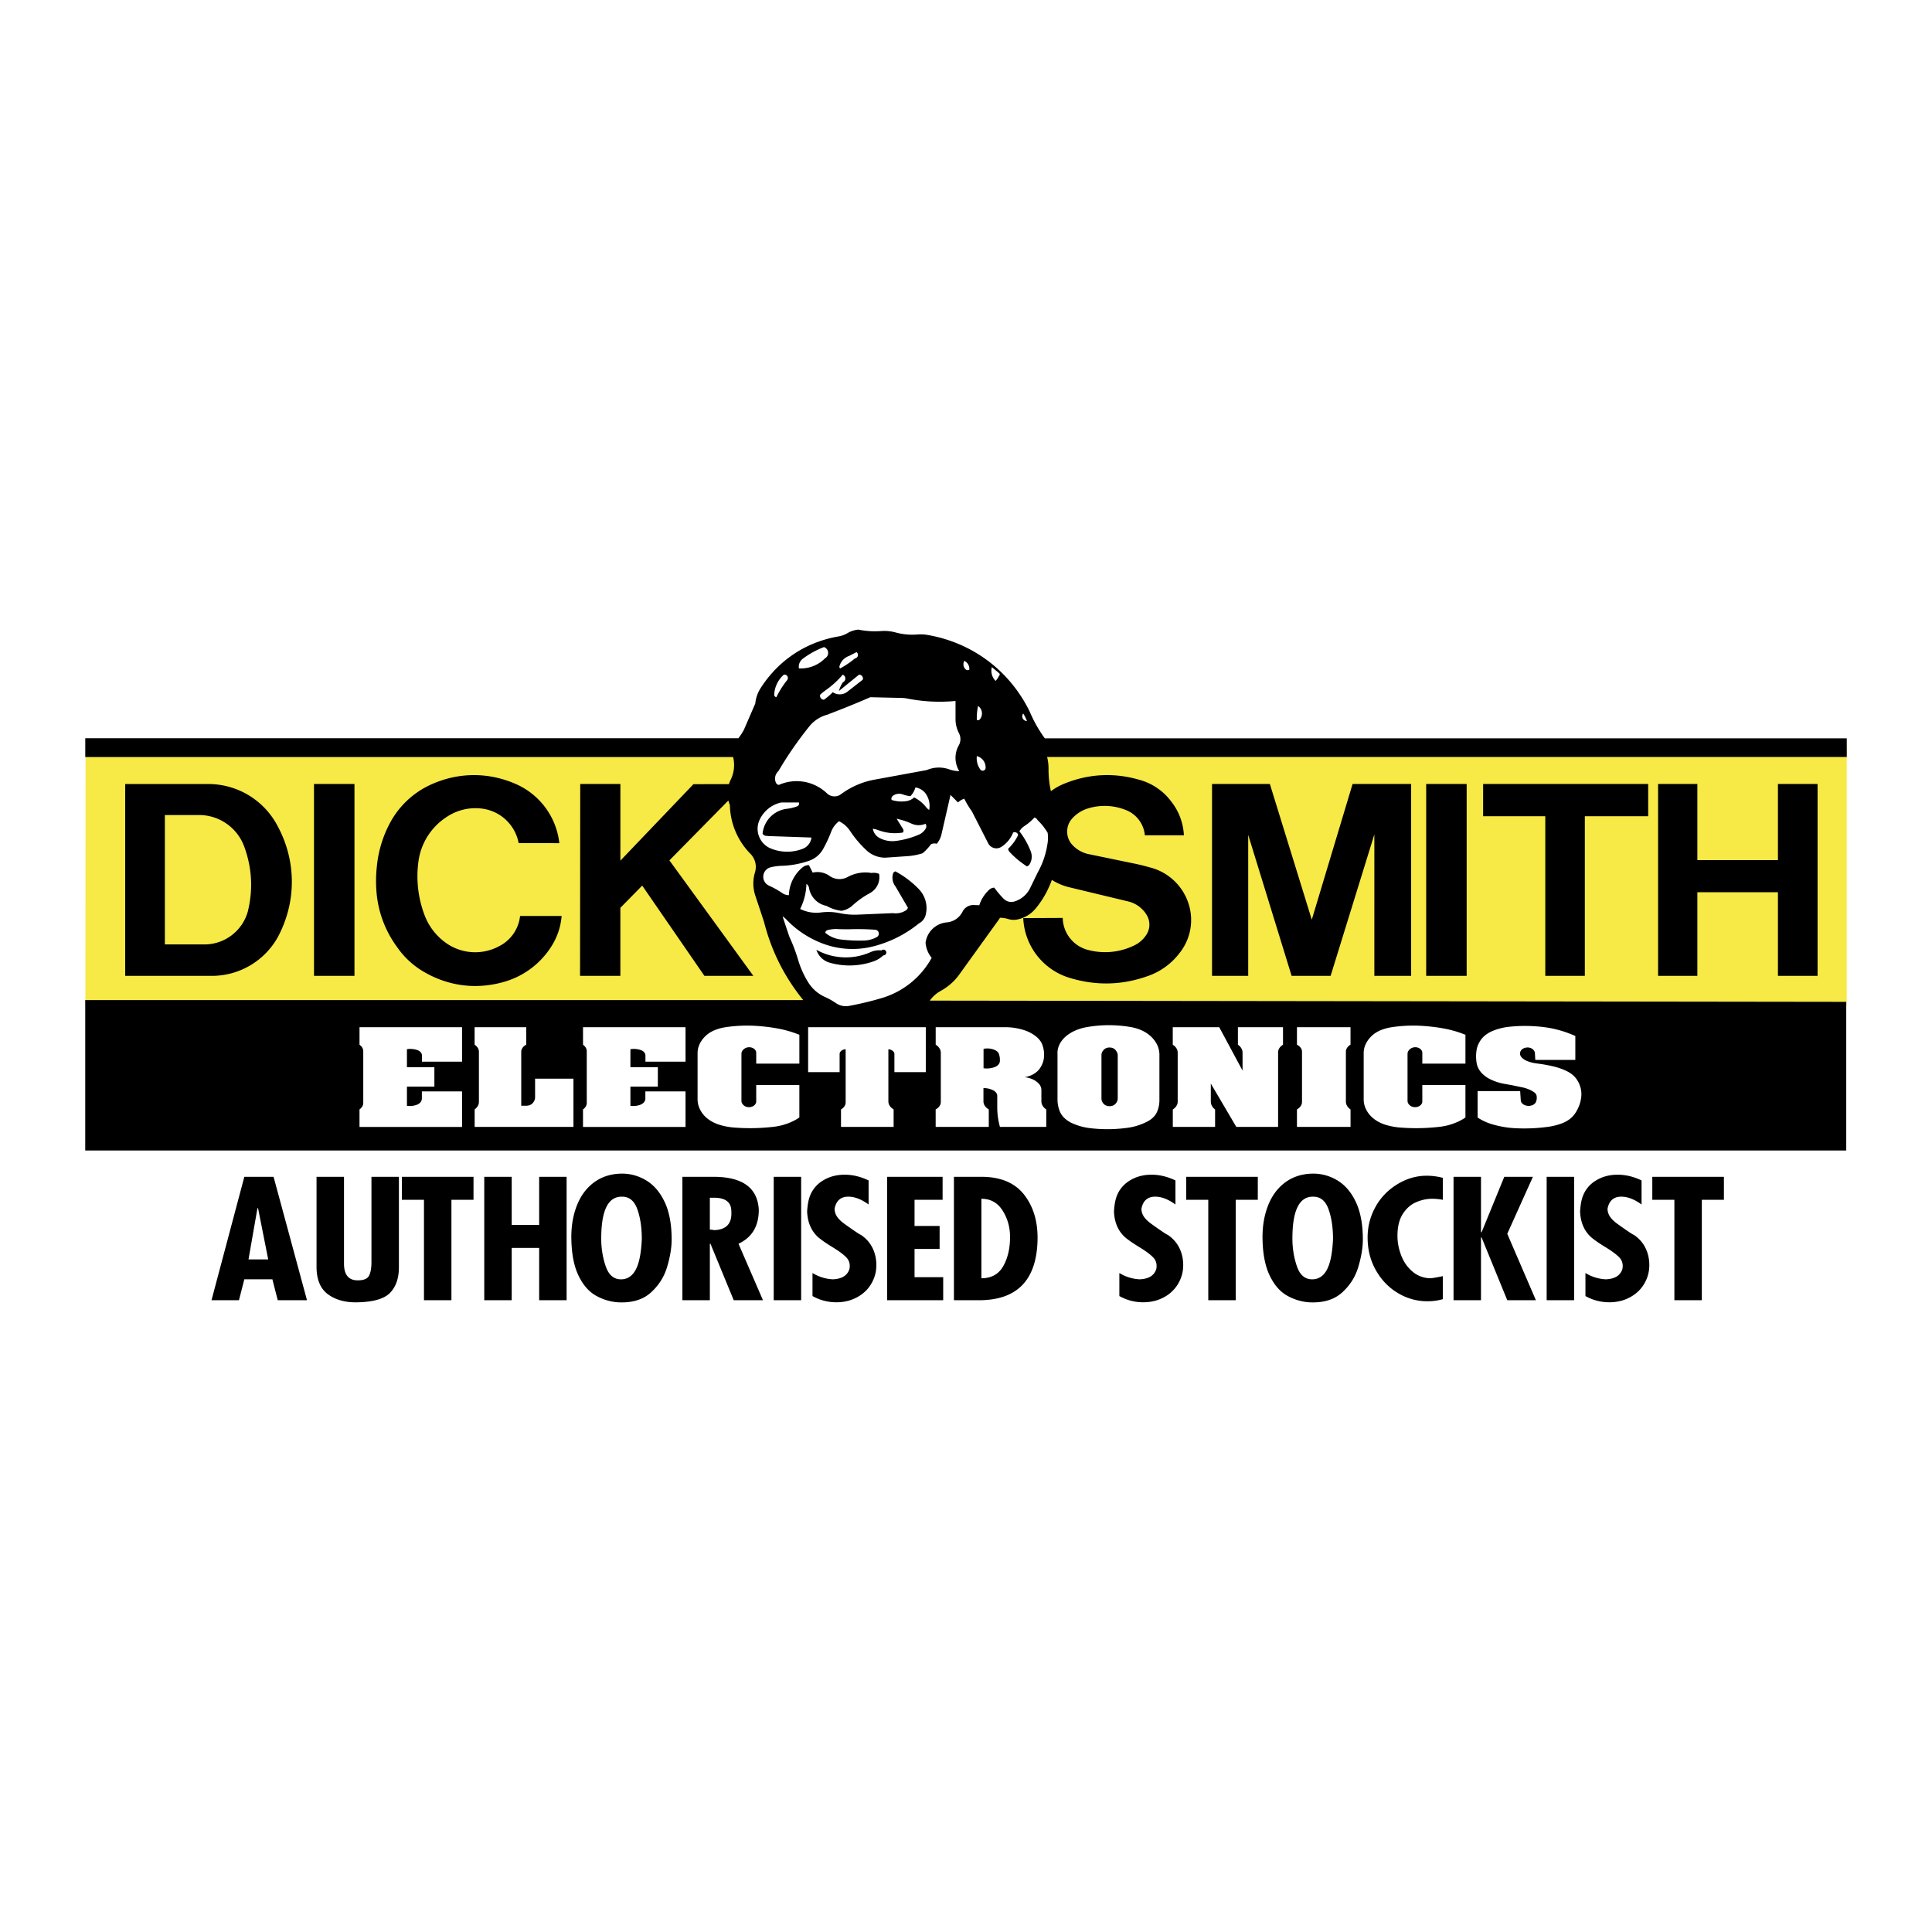 <svg xmlns="http://www.w3.org/2000/svg" width="2500" height="2500" viewBox="0 0 192.756 192.756"><g fill-rule="evenodd" clip-rule="evenodd"><path fill="#fff" d="M0 0h192.756v192.756H0V0z"/><path d="M74.374 74.506l.466.998a7.3 7.3 0 0 0-1.181 5.156 7.304 7.304 0 0 0 2.546 4.637 4.29 4.29 0 0 0 .575 4.896c.97 3.643 2.289 6.825 4.163 10.097H8.521l.018-25.786 65.835.002zm16.918 25.801l7.548-9.034 4.311-1.368c2.453-4.655 2.4-10.083-.145-14.688l.35-.73h80.895v25.821H91.292v-.001z" fill="#f7e946"/><path d="M35.869 102.484h10.23v3.438h-4.001v-.627a.416.416 0 0 0-.023-.135.524.524 0 0 0-.17-.242.81.81 0 0 0-.301-.162 2.163 2.163 0 0 0-1.004-.078v1.801h2.738v1.938H40.6v1.908c.336.047.654.016.974-.098.062-.023.117-.049.174-.082a.86.86 0 0 0 .145-.109.607.607 0 0 0 .197-.422v-.723h4.01v3.543H35.868v-1.746a1.029 1.029 0 0 0 .235-.234.7.7 0 0 0 .14-.42v-5.166a.662.662 0 0 0-.065-.277.852.852 0 0 0-.181-.252 1.275 1.275 0 0 0-.128-.105v-1.75zm11.483 0h5.151v1.748a1.018 1.018 0 0 0-.309.233.769.769 0 0 0-.168.299.592.592 0 0 0-.022.162v5.391h.504a.972.972 0 0 0 .391-.078.777.777 0 0 0 .303-.248c.031-.041.056-.08.081-.125a.792.792 0 0 0 .103-.399v-1.85h3.827v4.816h-9.857v-1.746a1.195 1.195 0 0 0 .267-.268c.035-.051.062-.1.087-.154a.775.775 0 0 0 .071-.328v-5.012a.706.706 0 0 0-.073-.306.933.933 0 0 0-.208-.274 1 1 0 0 0-.148-.113v-1.748zm10.815 0h10.229v3.438h-4.001v-.627a.492.492 0 0 0-.089-.264.686.686 0 0 0-.242-.207.81.81 0 0 0-.164-.068 2.163 2.163 0 0 0-1.004-.078v1.801h2.737v1.938h-2.737v1.908a2.043 2.043 0 0 0 .975-.098.901.901 0 0 0 .319-.191.638.638 0 0 0 .175-.272.483.483 0 0 0 .022-.15v-.723h4.009v3.543h-10.23v-1.746a.971.971 0 0 0 .236-.234.731.731 0 0 0 .139-.42v-5.166a.662.662 0 0 0-.065-.277.922.922 0 0 0-.308-.357v-1.75h-.001zm21.585.756v2.879h-4.303v-1.09a.43.43 0 0 0-.057-.207.547.547 0 0 0-.156-.178.79.79 0 0 0-.109-.072.854.854 0 0 0-.811.027.744.744 0 0 0-.119.09.663.663 0 0 0-.167.215.559.559 0 0 0-.056.244v4.67a.503.503 0 0 0 .047.227.634.634 0 0 0 .147.203.735.735 0 0 0 .259.164.853.853 0 0 0 .546.016.722.722 0 0 0 .27-.142.51.51 0 0 0 .152-.184.449.449 0 0 0 .053-.211v-1.639h4.303v3.24a4.998 4.998 0 0 1-.93.502 5.983 5.983 0 0 1-1.631.426c-1.35.154-2.59.178-3.945.076a6.82 6.82 0 0 1-1.374-.248 3.955 3.955 0 0 1-.708-.277 3.293 3.293 0 0 1-.602-.389 2.661 2.661 0 0 1-.695-.844 2.26 2.26 0 0 1-.268-1.022v-4.646a2.06 2.06 0 0 1 .15-.775c.052-.131.109-.248.184-.369.077-.125.156-.234.252-.346a2.793 2.793 0 0 1 .822-.66c.131-.07.254-.125.393-.178.33-.123.642-.205.991-.258a14.52 14.52 0 0 1 3.333-.111c.645.049 1.229.123 1.865.24.763.141 1.444.338 2.164.627zm.873-.756h11.742v4.484h-3.132v-1.799a.35.35 0 0 0-.028-.143.46.46 0 0 0-.083-.129.662.662 0 0 0-.301-.177.872.872 0 0 0-.19-.035v5.213a.737.737 0 0 0 .025.18.894.894 0 0 0 .175.336 1.373 1.373 0 0 0 .324.273v1.746h-5.25v-1.746a1.075 1.075 0 0 0 .29-.238.867.867 0 0 0 .096-.145.716.716 0 0 0 .078-.314v-5.311a.968.968 0 0 0-.192.035.713.713 0 0 0-.17.074.526.526 0 0 0-.215.238.343.343 0 0 0-.026.143v1.799h-3.141v-4.484h-.002zm17.504 4.094a2.294 2.294 0 0 0 1.109-.113.996.996 0 0 0 .311-.184.64.64 0 0 0 .179-.262.446.446 0 0 0 .029-.145 1.863 1.863 0 0 0-.09-.711.576.576 0 0 0-.16-.244.9.9 0 0 0-.18-.123 1.59 1.59 0 0 0-.453-.156 1.803 1.803 0 0 0-.746.006v1.932h.001zm-4.775-4.094h6.916a6.048 6.048 0 0 1 1.762.25 3.765 3.765 0 0 1 1.26.617c.09.068.168.135.25.211.088.086.16.168.232.268.104.139.178.279.232.443.148.42.193.832.145 1.275a2.131 2.131 0 0 1-.184.658 2.39 2.39 0 0 1-.238.414c-.064.09-.131.164-.209.24-.084.08-.166.146-.262.211a2.46 2.46 0 0 1-.307.176 2.72 2.72 0 0 1-.713.227c.211.021.4.064.602.135a2.007 2.007 0 0 1 .727.434c.043.039.078.076.115.121.035.043.062.086.092.133a.924.924 0 0 1 .125.433v1.158c.002.127.029.24.084.355a.766.766 0 0 0 .1.164c.041.057.084.104.135.152.055.051.107.092.168.133v1.74h-4.619a7.111 7.111 0 0 1-.271-2v-1.098a.464.464 0 0 0-.018-.127.47.47 0 0 0-.051-.123.51.51 0 0 0-.082-.113.704.704 0 0 0-.109-.102.915.915 0 0 0-.133-.082 2.079 2.079 0 0 0-.984-.227v1.336c0 .062.01.119.025.18a.9.9 0 0 0 .068.176.97.97 0 0 0 .111.162 1.13 1.13 0 0 0 .328.271v1.746h-5.3v-1.746c.062-.033.117-.066.173-.109a.998.998 0 0 0 .249-.279.738.738 0 0 0 .092-.328v-4.912a.806.806 0 0 0-.082-.37.977.977 0 0 0-.25-.328 1.311 1.311 0 0 0-.179-.135v-1.74zm12.15 2.625a1.868 1.868 0 0 1 .145-.773 2.12 2.12 0 0 1 .189-.367c.082-.125.164-.232.266-.342.105-.113.211-.211.332-.307.225-.174.443-.311.697-.434.41-.195.805-.322 1.252-.402a12.739 12.739 0 0 1 4.508 0c.297.055.562.131.842.242a3.502 3.502 0 0 1 1.039.631c.115.104.213.205.311.322.096.115.174.225.25.352a2.32 2.32 0 0 1 .34 1.151v4.586c0 .412-.076.789-.24 1.168-.072.16-.158.295-.273.428a2.05 2.05 0 0 1-.41.363 2.316 2.316 0 0 1-.25.152 6.042 6.042 0 0 1-1.801.611 14.58 14.58 0 0 1-3.765.086 6.076 6.076 0 0 1-1.984-.523 2.722 2.722 0 0 1-.865-.617 2.066 2.066 0 0 1-.343-.535 3.18 3.18 0 0 1-.236-1.248v-4.544h-.004zm4.389.159v4.326a.727.727 0 0 0 .16.463.638.638 0 0 0 .279.231.827.827 0 0 0 .238.066c.088.014.17.014.258 0a.854.854 0 0 0 .24-.066.64.64 0 0 0 .189-.127.877.877 0 0 0 .162-.207.736.736 0 0 0 .098-.348v-4.299a.752.752 0 0 0-.045-.252.9.9 0 0 0-.131-.234 1.178 1.178 0 0 0-.092-.107.634.634 0 0 0-.176-.123.89.89 0 0 0-.695-.023.644.644 0 0 0-.189.111 1.02 1.02 0 0 0-.188.217.68.68 0 0 0-.108.372zm7.115-2.784h4.635l2.326 4.33v-1.809a.79.79 0 0 0-.08-.34 1.047 1.047 0 0 0-.383-.433v-1.748h4.5v1.748a1.232 1.232 0 0 0-.305.26.83.83 0 0 0-.164.322.664.664 0 0 0-.021.172v7.447h-4.168l-2.545-4.326v1.822a.806.806 0 0 0 .076.332 1.044 1.044 0 0 0 .205.301c.047.049.092.09.146.131v1.74h-4.219v-1.74c.061-.039.111-.078.166-.125a1.003 1.003 0 0 0 .235-.299.73.73 0 0 0 .087-.34v-4.918a.792.792 0 0 0-.083-.348 1.116 1.116 0 0 0-.409-.431v-1.748h.001zm12.39 0h5.342v1.748a.964.964 0 0 0-.287.238.73.73 0 0 0-.153.297.606.606 0 0 0-.02.158v4.994a.79.79 0 0 0 .08.34.997.997 0 0 0 .223.301c.051.049.102.088.16.127v1.746h-5.346v-1.746a1.157 1.157 0 0 0 .315-.256.985.985 0 0 0 .104-.156.665.665 0 0 0 .064-.166.615.615 0 0 0 .021-.172v-5.012a.665.665 0 0 0-.085-.318.853.853 0 0 0-.246-.272.996.996 0 0 0-.172-.104v-1.747zm16.809.756v2.879h-4.303v-1.09a.458.458 0 0 0-.014-.105.48.48 0 0 0-.043-.102.633.633 0 0 0-.156-.178.79.79 0 0 0-.109-.072.849.849 0 0 0-.81.027.845.845 0 0 0-.215.192.819.819 0 0 0-.07.113.513.513 0 0 0-.057.244v4.67c0 .082.014.154.049.227a.568.568 0 0 0 .147.203.719.719 0 0 0 .259.164.845.845 0 0 0 .363.049.858.858 0 0 0 .344-.101.639.639 0 0 0 .107-.074.51.51 0 0 0 .088-.086.468.468 0 0 0 .105-.202.32.32 0 0 0 .012-.107v-1.639h4.303v3.24a4.874 4.874 0 0 1-.93.502 5.974 5.974 0 0 1-1.631.426c-1.35.154-2.59.178-3.945.076a6.823 6.823 0 0 1-1.373-.248 3.994 3.994 0 0 1-.709-.277 3.26 3.26 0 0 1-.602-.389 2.675 2.675 0 0 1-.695-.844 2.317 2.317 0 0 1-.234-.674 2.115 2.115 0 0 1-.033-.348v-4.646c0-.273.047-.521.148-.775a2.568 2.568 0 0 1 .438-.715 2.758 2.758 0 0 1 .822-.66c.131-.07.254-.125.393-.178.33-.123.643-.205.99-.258a14.515 14.515 0 0 1 3.332-.111c.646.049 1.23.123 1.867.24.762.141 1.443.338 2.162.627zm1.213 8.254v-2.635h4.246l.062.924a.459.459 0 0 0 .062.201.597.597 0 0 0 .154.17.787.787 0 0 0 .229.121 1.005 1.005 0 0 0 .55.035c.051-.01.094-.023.141-.039a.676.676 0 0 0 .127-.061.576.576 0 0 0 .25-.27c.08-.193.104-.393.068-.6a.46.46 0 0 0-.061-.168c-.018-.027-.033-.051-.055-.076a.58.58 0 0 0-.15-.134 3.022 3.022 0 0 0-.641-.326 3.551 3.551 0 0 0-.482-.143l-1.053-.219-.707-.127a5.215 5.215 0 0 1-1.445-.453 2.929 2.929 0 0 1-.785-.537 2.052 2.052 0 0 1-.49-.701 1.704 1.704 0 0 1-.113-.385 3.932 3.932 0 0 1-.018-1.244 2.27 2.27 0 0 1 .201-.674c.072-.154.15-.287.248-.424.111-.152.23-.279.373-.4a3.054 3.054 0 0 1 .765-.463 6.018 6.018 0 0 1 1.703-.428 14.999 14.999 0 0 1 2.73-.033c1.365.096 2.592.4 3.842.955v2.389h-3.994l-.039-.672a.5.5 0 0 0-.102-.274.691.691 0 0 0-.156-.152.667.667 0 0 0-.205-.102.851.851 0 0 0-.365-.037.954.954 0 0 0-.39.132.564.564 0 0 0-.24.305.501.501 0 0 0 .047.424.598.598 0 0 0 .094.127c.066.07.133.127.211.182.129.088.256.152.4.205.299.109.582.178.898.217.602.07 1.145.17 1.732.312a6.17 6.17 0 0 1 1.275.461c.172.084.32.176.473.291.143.109.262.223.377.359a2.65 2.65 0 0 1 .447.81c.113.318.156.629.137.967a3.338 3.338 0 0 1-.258 1.104 3.704 3.704 0 0 1-.377.695c-.061.09-.123.17-.197.25-.158.17-.324.307-.521.432a3.215 3.215 0 0 1-.654.318c-.451.16-.875.262-1.348.324a17.228 17.228 0 0 1-2.969.146 9.879 9.879 0 0 1-2.508-.387 5.28 5.28 0 0 1-1.519-.692zM82.207 64.56a8.612 8.612 0 0 0-2.093 1.147 1.002 1.002 0 0 0-.407.978 3.388 3.388 0 0 0 2.608-1.007.615.615 0 0 0-.108-1.118zm3.25.5l-.745.385a1.487 1.487 0 0 0-.961 1.04.182.182 0 0 0 .081.2c.535-.29.995-.603 1.462-.992a.354.354 0 0 0 .163-.633zm10.751.875a.699.699 0 0 0 .149.86c.1.084.245.09.351.015a.875.875 0 0 0-.5-.875zm2.749.625a1.433 1.433 0 0 0 .375 1.375 2.13 2.13 0 0 0 .348-.518.16.16 0 0 0 .003-.252l-.726-.605zm-20.75.75a2.846 2.846 0 0 0-.965 1.989.25.25 0 0 0 .059.171.25.25 0 0 0 .156.09 9.183 9.183 0 0 1 1.076-1.704.34.34 0 0 0-.326-.546zm5.875 0a9.183 9.183 0 0 1-1.698 1.549c-.2.142-.373.283-.552.451a.388.388 0 0 0 .374.5 5.4 5.4 0 0 0 .875-.75c.44.3 1.025.285 1.449-.037l1.551-1.213a.386.386 0 0 0-.062-.344.384.384 0 0 0-.312-.156l-2 1.625c.078-.319.205-.597.395-.865a.415.415 0 0 0-.02-.76zm2.75 2.25a91.88 91.88 0 0 1-4.144 1.685l-.106.05a3.43 3.43 0 0 0-1.881 1.233 37.296 37.296 0 0 0-3.04 4.408c-.32.286-.422.749-.252 1.143a.385.385 0 0 0 .298.232 4.376 4.376 0 0 1 4.82.861c.369.34.937.377 1.347.088a8.028 8.028 0 0 1 3.479-1.492l5.105-.938a3.078 3.078 0 0 1 2.261-.066c.328.113.643.168.989.173a2.53 2.53 0 0 1-.063-2.55 1.27 1.27 0 0 0 .025-1.247 3.055 3.055 0 0 1-.337-1.403v-1.801a16.68 16.68 0 0 1-4.808-.241 3.326 3.326 0 0 0-.589-.062l-3.104-.073zm10.75.876a5.769 5.769 0 0 0-.125 1.375.219.219 0 0 0 .299-.039.9.9 0 0 0 .207-.706.903.903 0 0 0-.381-.63zm4.502.75c-.107.143-.123.331-.043.49s.238.259.416.26a3.72 3.72 0 0 0-.373-.75zm-4.627 4.25c-.051.478.066.932.342 1.327a.294.294 0 0 0 .318.123.297.297 0 0 0 .219-.262 1.169 1.169 0 0 0-.879-1.188zm-6.125 3.125a2.053 2.053 0 0 1-.5.875 3.338 3.338 0 0 1-.771-.18 1.038 1.038 0 0 0-.976.141.366.366 0 0 0-.128.414c.458.145.903.187 1.38.132.33-.035.621-.163.87-.382.474.242.859.556 1.192.972.088.113.187.201.307.278.093-.5.016-.987-.228-1.435a1.564 1.564 0 0 0-1.146-.815zm-9.88 16.202a6.074 6.074 0 0 0 5.38.241 2.092 2.092 0 0 1 1.114-.179.286.286 0 1 1 .178.494 2.674 2.674 0 0 1-1.021.613 7.2 7.2 0 0 1-4.342.111 1.955 1.955 0 0 1-1.309-1.28zm13.381-15.452l-.919 3.999c-.09.33-.237.614-.456.876a.744.744 0 0 0-.574.049c-.25.338-.512.62-.832.892a6.18 6.18 0 0 1-1.529.292l-2.19.151a2.722 2.722 0 0 1-1.931-.781 10.794 10.794 0 0 1-1.586-1.879 2.734 2.734 0 0 0-1.108-.975 2.39 2.39 0 0 0-.781 1.046 12.95 12.95 0 0 1-.798 1.714 2.572 2.572 0 0 1-1.448 1.199 9.212 9.212 0 0 1-2.723.489 5.19 5.19 0 0 0-1.059.144.974.974 0 0 0-.182 1.832c.482.218.904.454 1.342.752.196.132.412.198.648.2a3.75 3.75 0 0 1 1.342-2.757c.188-.159.412-.242.658-.243l.375.75a2.068 2.068 0 0 1 1.684.332c.532.375 1.22.418 1.794.113a3.667 3.667 0 0 1 2.394-.408c.26-.042.509-.013.753.087a1.816 1.816 0 0 1-.922 1.925 8.641 8.641 0 0 0-1.742 1.24c-.312.28-.672.452-1.086.521a3.916 3.916 0 0 1-1.5-.493 2.18 2.18 0 0 1-1.737-1.779.614.614 0 0 0-.263-.413 5.925 5.925 0 0 1-.625 2.5c.655.323 1.34.439 2.065.351a5.54 5.54 0 0 1 1.9.074c.621.126 1.2.171 1.832.141l3.453-.148c.456.065.893-.026 1.286-.266a.472.472 0 0 0 .214-.277l-1.242-2.125a1.418 1.418 0 0 1-.248-1.257.35.35 0 0 1 .239-.243 9.402 9.402 0 0 1 2.337 1.767c.656.68.913 1.622.695 2.541a1.309 1.309 0 0 1-.684.886 11.806 11.806 0 0 1-4.744 2.336 8.423 8.423 0 0 1-5.183-.46 9.772 9.772 0 0 1-3.327-2.297 1.517 1.517 0 0 0-.346-.272l.667 2c.361.782.639 1.517.888 2.343.234.779.537 1.462.959 2.158a3.8 3.8 0 0 0 1.731 1.537c.388.176.727.367 1.078.609.4.268.864.361 1.337.27a31.23 31.23 0 0 0 3.12-.744 8.413 8.413 0 0 0 5.096-4.047 2.684 2.684 0 0 1-.61-1.504 2.336 2.336 0 0 1 2.106-2.032 1.94 1.94 0 0 0 1.58-1.067 1.2 1.2 0 0 1 1.119-.665l.555.018a3.596 3.596 0 0 1 .986-1.542.76.76 0 0 1 .514-.208c.293.41.59.761.943 1.119.287.28.699.377 1.08.254a2.574 2.574 0 0 0 1.549-1.334l.748-1.539a8.339 8.339 0 0 0 1.006-3.046 3.315 3.315 0 0 0-.01-.933 5.779 5.779 0 0 0-1.002-1.259.541.541 0 0 0-.312-.263 4.886 4.886 0 0 1-.971.833 1.717 1.717 0 0 0-.531.542 7.868 7.868 0 0 1 1.121 1.976c.178.44.137.921-.111 1.326a.448.448 0 0 1-.26.199 8.973 8.973 0 0 1-1.721-1.432.572.572 0 0 1-.152-.318c.422-.407.742-.847.998-1.375a.347.347 0 0 0-.5-.25 2.97 2.97 0 0 1-1.18 1.43.896.896 0 0 1-.742.108.902.902 0 0 1-.576-.484l-1.622-3.179a8.723 8.723 0 0 1-.755-1.25 1.551 1.551 0 0 0-.625.375l-.747-.752zm-16.876.75a3.1 3.1 0 0 0-2.155 1.702 2.092 2.092 0 0 0-.061 1.714c.226.564.657.987 1.225 1.201a4.292 4.292 0 0 0 3.101.015c.489-.181.83-.615.891-1.132l-4.342-.149-.121-.017a.478.478 0 0 1-.413-.209 2.76 2.76 0 0 1 2.417-2.49c.359-.043.68-.12 1.02-.243a.303.303 0 0 0 .176-.157.305.305 0 0 0 .013-.235h-1.751zm11.5 1.625l.622.999a.32.32 0 0 1 .004.376c-.85.14-1.658.061-2.464-.24a2.486 2.486 0 0 0-.537-.135c.074.41.327.749.699.936.519.26 1.064.351 1.639.274a8.633 8.633 0 0 0 2.245-.618c.299-.129.533-.337.697-.619a.424.424 0 0 0-.029-.472 1.693 1.693 0 0 1-1.365-.003 7.118 7.118 0 0 0-1.511-.498zm-6.041 11a3.74 3.74 0 0 0-.836.107.335.335 0 0 0-.248.269 2.98 2.98 0 0 0 1.559.672c.782.093 1.5.125 2.289.105a2.813 2.813 0 0 0 1.286-.34.391.391 0 0 0-.158-.74 24.776 24.776 0 0 0-2.571-.048c-.455.007-.867-.002-1.321-.025zm-70.925 4.675V78.223h8.176a7.795 7.795 0 0 1 7.023 4.178c1.88 3.472 1.904 7.537.063 11.03a7.531 7.531 0 0 1-6.66 3.931h-8.602v-.001zm3.958-3.134h3.906a4.497 4.497 0 0 0 4.371-3.29c.549-2.246.412-4.45-.412-6.61a4.804 4.804 0 0 0-4.446-3.012h-3.42v12.912h.001zm14.879 3.134V78.22h4.038v19.142h-4.038v-.001zM42.75 78.394c2.804-1.365 5.939-1.414 8.786-.14a7.319 7.319 0 0 1 4.269 5.869l-4.06-.01a4.258 4.258 0 0 0-3.66-3.439 5.155 5.155 0 0 0-3.548.852 6.278 6.278 0 0 0-2.777 4.336 10.94 10.94 0 0 0 .605 5.461 6.002 6.002 0 0 0 2.066 2.708 5.035 5.035 0 0 0 5.39.36 3.83 3.83 0 0 0 2.066-3.004h4.147a6.618 6.618 0 0 1-1.028 3.044 8.263 8.263 0 0 1-4.851 3.566c-2.639.725-5.315.396-7.701-.943a8.325 8.325 0 0 1-2.808-2.525 10.746 10.746 0 0 1-2.027-4.999 13.153 13.153 0 0 1-.025-3.04 11.523 11.523 0 0 1 1.359-4.464 8.697 8.697 0 0 1 3.797-3.632zm62.193 9.393a9.456 9.456 0 0 1-1.592 2.827 3.204 3.204 0 0 1-1.777 1.107c-.34.08-.67.069-1.002-.034a2.792 2.792 0 0 0-.807-.12l-.076.131-3.961 5.501a5.578 5.578 0 0 1-1.875 1.664 3.247 3.247 0 0 0-1.086.969l91.433.123v14.828H8.504v-15H80.14c-1.905-2.365-3.173-4.898-3.923-7.841l-.838-2.52a3.845 3.845 0 0 1-.054-2.388 1.852 1.852 0 0 0-.434-1.828 7.133 7.133 0 0 1-2.07-4.889 3.906 3.906 0 0 1-.153-.45l-5.881 5.972 8.376 11.522h-4.884l-6.205-9.005-2.18 2.217v6.789h-4.022l.018-19.142h4.005v7.646l7.29-7.629 3.541-.005c.047-.15.1-.284.169-.425a3.322 3.322 0 0 0 .247-2.275H8.508v-1.878h65.163a6.49 6.49 0 0 0 .549-.844l1.136-2.625a3.407 3.407 0 0 1 .537-1.539c1.775-2.771 4.504-4.584 7.746-5.147.328-.055.617-.159.904-.325a2.62 2.62 0 0 1 1.097-.357 8.29 8.29 0 0 0 2.25.145c.512-.038.983.007 1.479.141a6.214 6.214 0 0 0 2.129.201c.381-.03.73-.013 1.106.055 4.441.79 8.115 3.551 10.111 7.596.418.985.898 1.839 1.523 2.708h80.014v1.862h-79.781c.094.386.139.747.141 1.143a9.967 9.967 0 0 0 .236 2.271 5.892 5.892 0 0 1 1.172-.683c2.457-1.048 5.041-1.206 7.607-.467a5.869 5.869 0 0 1 3.197 2.14 5.902 5.902 0 0 1 1.293 3.407h-3.896a2.981 2.981 0 0 0-1.842-2.498 5.64 5.64 0 0 0-3.814-.186 3.467 3.467 0 0 0-1.566.98c-.336.36-.518.806-.527 1.299s.154.947.477 1.319a3.038 3.038 0 0 0 1.701.974l4.67.965c.504.11.961.225 1.457.366a5.44 5.44 0 0 1 3.768 3.496 5.275 5.275 0 0 1-.844 5.011 6.738 6.738 0 0 1-3.232 2.335c-2.498.885-5.035.957-7.578.215a6.52 6.52 0 0 1-4.801-6.012l3.939-.018a3.361 3.361 0 0 0 2.596 3.212 6.612 6.612 0 0 0 4.49-.446 2.928 2.928 0 0 0 1.238-1.055 1.85 1.85 0 0 0 .088-1.944 2.956 2.956 0 0 0-1.906-1.419l-5.85-1.407a5.644 5.644 0 0 1-1.742-.736zm15.981 9.574V78.22h5.771l4.182 13.538 4.07-13.538h5.844v19.142h-3.672V83.247l-4.363 14.115h-3.891l-4.332-14.068v14.068h-3.609v-.001zm21.367 0V78.22h4.039v19.142h-4.039v-.001zm11.883 0V81.437h-6.203V78.22h16.469v3.217h-6.32v15.924h-3.946zm11.254 0V78.22h3.918v7.596h8.039V78.22h3.955v19.142h-3.955v-8.347h-8.039v8.347h-3.918v-.001zM24.377 117.41h2.917l3.334 12.312h-2.917l-.536-2.086h-2.798l-.536 2.086h-2.739l3.275-12.312zm2.382 8.242l-1.013-5.113h-.06l-.893 5.113h1.966zm4.823-8.242h2.739v8.66c0 1.113.457 1.67 1.37 1.67.596 0 .973-.156 1.131-.469.159-.314.238-.766.238-1.357v-8.504h2.739v9.025c0 1.078-.288 1.922-.863 2.531-.576.609-1.658.93-3.246.965-1.191.035-2.173-.227-2.947-.783-.774-.557-1.162-1.479-1.162-2.766v-8.972h.001zm8.515 0h7.145v2.295h-2.203v10.018H42.3v-10.018h-2.203v-2.295zm8.217 0h2.739v4.799h2.739v-4.799h2.739v12.312h-2.739v-5.217h-2.739v5.217h-2.739V117.41zm13.576-.314a4.59 4.59 0 0 1 2.501.627c.794.451 1.429 1.174 1.905 2.164.477.992.714 2.254.714 3.783 0 .801-.148 1.705-.446 2.713-.298 1.01-.844 1.871-1.638 2.584s-1.885 1.035-3.275.965a5.212 5.212 0 0 1-2.263-.705c-.675-.398-1.23-1.051-1.667-1.955-.437-.906-.675-2.07-.714-3.496-.04-1.252.129-2.383.506-3.393.377-1.008.942-1.799 1.697-2.373.754-.574 1.647-.879 2.68-.914zm.178 2.297c-1.389-.035-2.084 1.355-2.084 4.174 0 .975.149 1.895.447 2.766.297.869.804 1.305 1.518 1.305a1.5 1.5 0 0 0 1.102-.445c.297-.295.526-.738.685-1.33.159-.59.258-1.338.297-2.242 0-1.148-.149-2.141-.446-2.975-.298-.837-.804-1.253-1.519-1.253zm6.015-1.983h3.096c2.898 0 4.406 1.094 4.525 3.287 0 1.635-.675 2.764-2.024 3.391l2.441 5.635h-2.917l-2.322-5.635h-.06v5.635h-2.739V117.41zm2.738 2.086v3.184c.159 0 .298.018.417.051 1.231-.033 1.807-.66 1.727-1.877 0-.904-.575-1.357-1.727-1.357h-.417v-.001zm6.372-2.086h2.738v12.312h-2.738V117.41zm3.87 11.897v-2.297c.635.383 1.31.592 2.024.627.913-.035 1.468-.383 1.667-1.045.079-.451-.02-.826-.298-1.121-.278-.297-.744-.645-1.399-1.043-.655-.4-1.141-.74-1.458-1.018-.675-.627-1.032-1.479-1.072-2.557.04-.592.119-1.061.238-1.41a3.074 3.074 0 0 1 1.31-1.643c.636-.4 1.37-.6 2.203-.6.794 0 1.588.191 2.382.572v2.4c-.714-.521-1.389-.781-2.024-.781-.754 0-1.211.4-1.369 1.199 0 .279.079.539.238.783.159.242.407.486.744.73s.685.486 1.042.73.556.365.595.365c.516.348.903.783 1.161 1.305.258.521.387 1.096.387 1.721 0 .662-.169 1.279-.506 1.854s-.814 1.025-1.429 1.355c-.615.332-1.3.496-2.054.496a4.826 4.826 0 0 1-2.382-.622zm7.442-11.897h5.538v2.295h-2.799v2.609h2.501v2.295h-2.501v2.818h2.858v2.295h-5.597V117.41zm6.669 0h2.74c1.945 0 3.383.617 4.316 1.852s1.359 2.791 1.279 4.67c-.158 3.861-2.104 5.791-5.834 5.791h-2.501V117.41zm2.74 2.192v7.93c.992 0 1.717-.4 2.174-1.199.455-.801.684-1.773.684-2.922 0-.975-.248-1.854-.744-2.635-.497-.784-1.202-1.174-2.114-1.174zm13.764 9.705v-2.297a4.269 4.269 0 0 0 2.023.627c.912-.035 1.469-.383 1.668-1.045.078-.451-.02-.826-.299-1.121-.277-.297-.744-.645-1.398-1.043-.654-.4-1.143-.74-1.459-1.018-.676-.627-1.033-1.479-1.072-2.557.039-.592.119-1.061.238-1.41.238-.695.676-1.242 1.311-1.643s1.369-.6 2.203-.6c.793 0 1.588.191 2.381.572v2.4c-.715-.521-1.389-.781-2.023-.781-.754 0-1.211.4-1.369 1.199 0 .279.078.539.236.783.16.242.408.486.746.73.336.244.684.486 1.041.73s.557.365.596.365c.516.348.902.783 1.16 1.305s.387 1.096.387 1.721c0 .662-.168 1.279-.506 1.854a3.562 3.562 0 0 1-1.428 1.355c-.615.332-1.301.496-2.055.496a4.822 4.822 0 0 1-2.381-.622zm6.668-11.897h7.145v2.295h-2.203v10.018h-2.738v-10.018h-2.203v-2.295h-.001zm12.504-.314a4.596 4.596 0 0 1 2.502.627c.793.451 1.428 1.174 1.904 2.164.477.992.715 2.254.715 3.783 0 .801-.148 1.705-.447 2.713-.297 1.01-.842 1.871-1.637 2.584s-1.885 1.035-3.275.965a5.2 5.2 0 0 1-2.262-.705c-.676-.398-1.23-1.051-1.668-1.955-.438-.906-.676-2.07-.715-3.496-.039-1.252.129-2.383.506-3.393.377-1.008.943-1.799 1.697-2.373s1.648-.879 2.68-.914zm.179 2.297c-1.391-.035-2.086 1.355-2.086 4.174 0 .975.15 1.895.447 2.766.299.869.805 1.305 1.52 1.305.436 0 .803-.148 1.102-.445.297-.295.525-.738.684-1.33.158-.59.258-1.338.299-2.242 0-1.148-.15-2.141-.447-2.975-.298-.837-.806-1.253-1.519-1.253zm12.92-1.879v2.191a5.563 5.563 0 0 0-1.072-.104c-.516 0-1.041.111-1.578.338-.535.227-.982.617-1.34 1.174s-.535 1.287-.535 2.191c0 .662.129 1.322.387 1.984.258.66.646 1.199 1.162 1.617a2.764 2.764 0 0 0 1.785.625c.318-.035.715-.104 1.191-.209v2.297a5.505 5.505 0 0 1-1.547.209 5.626 5.626 0 0 1-2.918-.811c-.914-.537-1.648-1.295-2.203-2.27-.557-.973-.834-2.068-.834-3.287 0-1.076.258-2.086.773-3.025s1.24-1.695 2.174-2.27c.932-.574 1.916-.861 2.947-.861a6.23 6.23 0 0 1 1.608.211zm1.072-.104h2.738v5.529h.061l2.262-5.529h2.857l-2.559 5.686 2.857 6.627h-2.857l-2.561-6.262h-.061v6.262h-2.738V117.41h.001zm9.29 0h2.738v12.312h-2.738V117.41zm3.869 11.897v-2.297a4.283 4.283 0 0 0 2.025.627c.912-.035 1.469-.383 1.666-1.045.08-.451-.02-.826-.297-1.121-.277-.297-.744-.645-1.398-1.043-.656-.4-1.143-.74-1.459-1.018-.676-.627-1.033-1.479-1.072-2.557.039-.592.119-1.061.238-1.41a3.066 3.066 0 0 1 1.311-1.643c.635-.4 1.369-.6 2.203-.6.793 0 1.588.191 2.381.572v2.4c-.715-.521-1.389-.781-2.023-.781-.756 0-1.211.4-1.371 1.199 0 .279.08.539.238.783.16.242.408.486.744.73.338.244.686.486 1.043.73s.555.365.596.365c.516.348.902.783 1.16 1.305s.387 1.096.387 1.721c0 .662-.168 1.279-.506 1.854s-.812 1.025-1.43 1.355c-.615.332-1.299.496-2.053.496a4.83 4.83 0 0 1-2.383-.622zm6.67-11.897h7.145v2.295h-2.203v10.018h-2.738v-10.018h-2.203v-2.295h-.001z"/></g></svg>